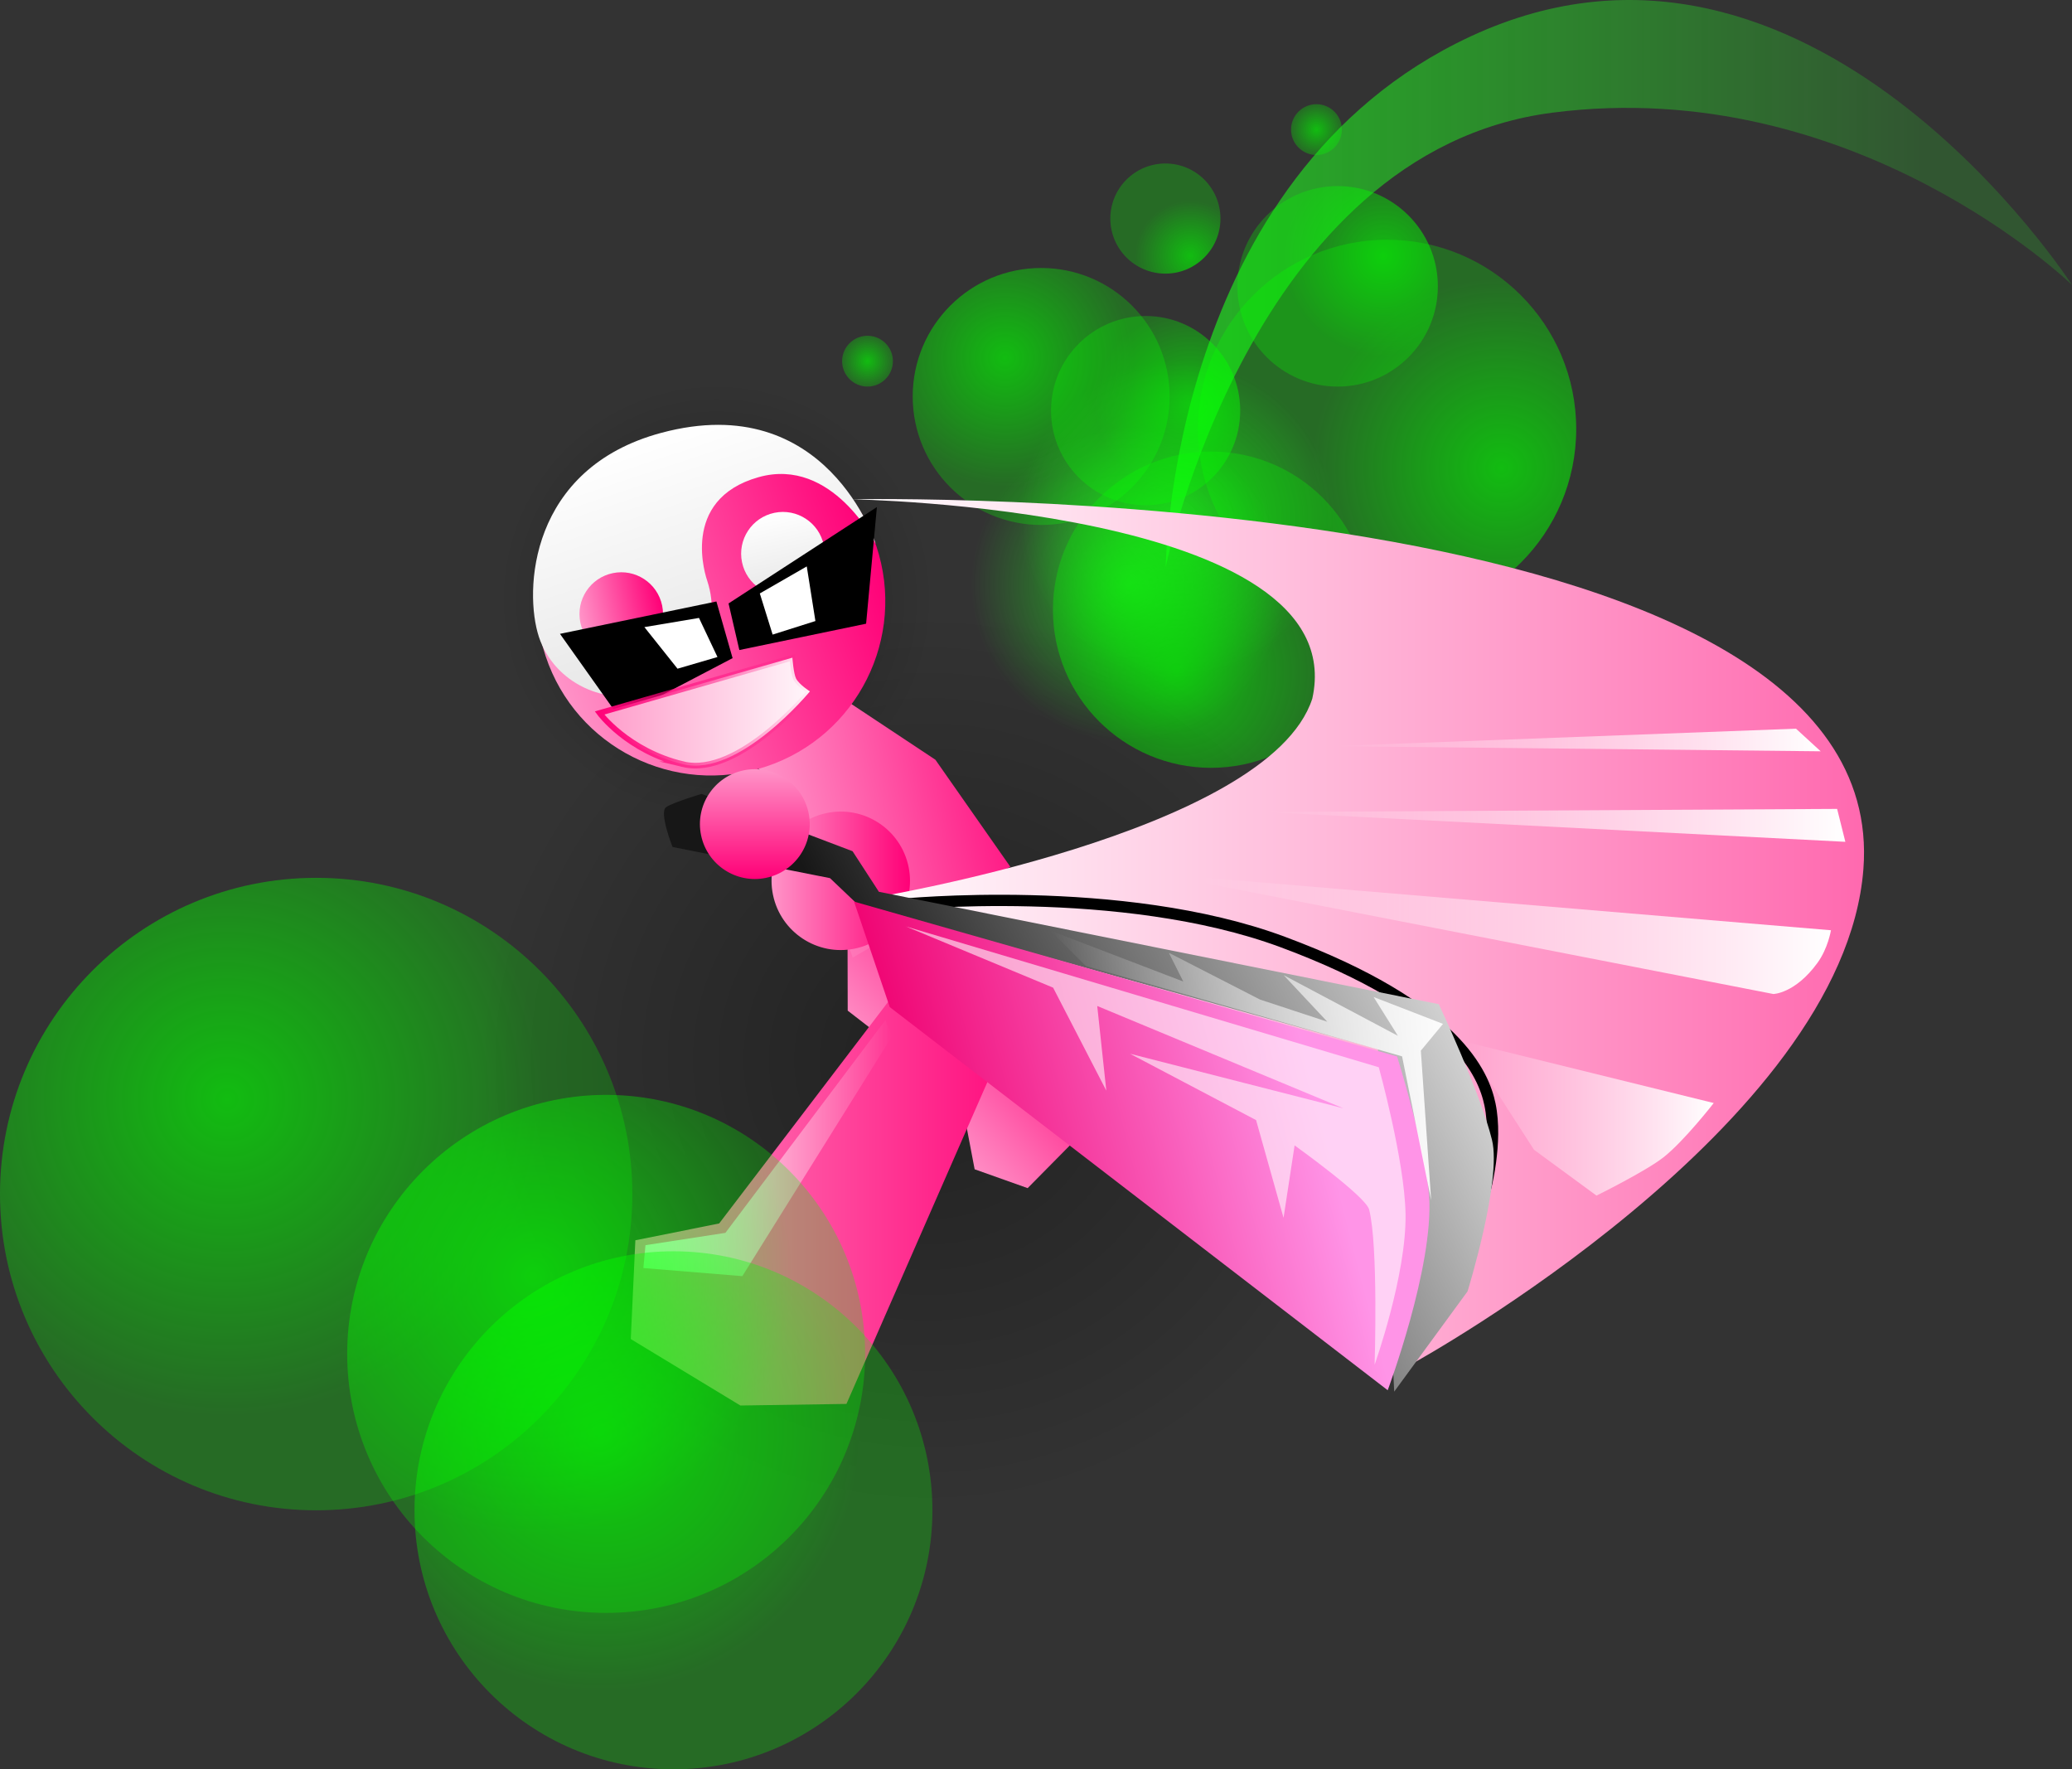 <svg version="1.1" xmlns="http://www.w3.org/2000/svg" xmlns:xlink="http://www.w3.org/1999/xlink" width="366.924" height="313.26" viewBox="0,0,366.924,313.26"><rect x="0" y="0" width="366.924" height="313.26" fill="#333333" stroke="none"/><defs><radialGradient cx="-3.248" cy="257.67" r="55.99" gradientUnits="userSpaceOnUse" id="color-1"><stop offset="0" stop-color="#02ff00" stop-opacity="0.671"/><stop offset="1" stop-color="#02ff00" stop-opacity="0.275"/></radialGradient><radialGradient cx="134.506" cy="126.426" r="22.75" gradientUnits="userSpaceOnUse" id="color-2"><stop offset="0" stop-color="#02ff00" stop-opacity="0.671"/><stop offset="1" stop-color="#02ff00" stop-opacity="0.275"/></radialGradient><linearGradient x1="159.465" y1="134.625" x2="296.965" y2="134.625" gradientUnits="userSpaceOnUse" id="color-3"><stop offset="0" stop-color="#1cff1c" stop-opacity="0.647"/><stop offset="1" stop-color="#29ff29" stop-opacity="0.173"/></linearGradient><radialGradient cx="165" cy="155" r="28" gradientUnits="userSpaceOnUse" id="color-4"><stop offset="0" stop-color="#1cff1c" stop-opacity="0.631"/><stop offset="1" stop-color="#1cff1c" stop-opacity="0"/></radialGradient><radialGradient cx="156.5" cy="166.5" r="28" gradientUnits="userSpaceOnUse" id="color-5"><stop offset="0" stop-color="#1cff1c" stop-opacity="0.631"/><stop offset="1" stop-color="#1cff1c" stop-opacity="0"/></radialGradient><radialGradient cx="164.924" cy="182.034" r="28" gradientUnits="userSpaceOnUse" id="color-6"><stop offset="0" stop-color="#02ff00" stop-opacity="0.671"/><stop offset="1" stop-color="#02ff00" stop-opacity="0.275"/></radialGradient><radialGradient cx="167.3" cy="134.506" r="16.75" gradientUnits="userSpaceOnUse" id="color-7"><stop offset="0" stop-color="#02ff00" stop-opacity="0.671"/><stop offset="1" stop-color="#02ff00" stop-opacity="0.275"/></radialGradient><radialGradient cx="222.433" cy="145.913" r="33.5" gradientUnits="userSpaceOnUse" id="color-8"><stop offset="0" stop-color="#02ff00" stop-opacity="0.671"/><stop offset="1" stop-color="#02ff00" stop-opacity="0.275"/></radialGradient><radialGradient cx="201.521" cy="108.365" r="17.75" gradientUnits="userSpaceOnUse" id="color-9"><stop offset="0" stop-color="#02ff00" stop-opacity="0.671"/><stop offset="1" stop-color="#02ff00" stop-opacity="0.275"/></radialGradient><radialGradient cx="167.3" cy="108.365" r="9.75" gradientUnits="userSpaceOnUse" id="color-10"><stop offset="0" stop-color="#02ff00" stop-opacity="0.671"/><stop offset="1" stop-color="#02ff00" stop-opacity="0.275"/></radialGradient><radialGradient cx="110.167" cy="127" r="4.5" gradientUnits="userSpaceOnUse" id="color-11"><stop offset="0" stop-color="#02ff00" stop-opacity="0.671"/><stop offset="1" stop-color="#02ff00" stop-opacity="0.275"/></radialGradient><radialGradient cx="189.667" cy="86" r="4.5" gradientUnits="userSpaceOnUse" id="color-12"><stop offset="0" stop-color="#02ff00" stop-opacity="0.671"/><stop offset="1" stop-color="#02ff00" stop-opacity="0.275"/></radialGradient><radialGradient cx="83.42" cy="169.205" r="38.75" gradientUnits="userSpaceOnUse" id="color-13"><stop offset="0" stop-color="#000000" stop-opacity="0.349"/><stop offset="1" stop-color="#000000" stop-opacity="0"/></radialGradient><radialGradient cx="120.92" cy="250.705" r="79.75" gradientUnits="userSpaceOnUse" id="color-14"><stop offset="0" stop-color="#000000" stop-opacity="0.349"/><stop offset="1" stop-color="#000000" stop-opacity="0"/></radialGradient><linearGradient x1="111.798" y1="252.637" x2="138.607" y2="229.646" gradientUnits="userSpaceOnUse" id="color-15"><stop offset="0" stop-color="#ff94c8"/><stop offset="1" stop-color="#ff0077"/></linearGradient><linearGradient x1="68.244" y1="262.185" x2="143.266" y2="262.185" gradientUnits="userSpaceOnUse" id="color-16"><stop offset="0" stop-color="#ff88bf"/><stop offset="1" stop-color="#ff0077"/></linearGradient><linearGradient x1="94.041" y1="215.367" x2="142.572" y2="205.331" gradientUnits="userSpaceOnUse" id="color-17"><stop offset="0" stop-color="#ff94c8"/><stop offset="1" stop-color="#ff0077"/></linearGradient><linearGradient x1="53.171" y1="179.241" x2="111.73" y2="159.747" gradientUnits="userSpaceOnUse" id="color-18"><stop offset="0" stop-color="#ff94c8"/><stop offset="1" stop-color="#ff0077"/></linearGradient><linearGradient x1="72.843" y1="139.901" x2="86.368" y2="180.734" gradientUnits="userSpaceOnUse" id="color-19"><stop offset="0" stop-color="#ffffff"/><stop offset="1" stop-color="#e6e6e6"/></linearGradient><linearGradient x1="59.309" y1="173.272" x2="73.798" y2="170.275" gradientUnits="userSpaceOnUse" id="color-20"><stop offset="0" stop-color="#ff94c8"/><stop offset="1" stop-color="#ff0077"/></linearGradient><linearGradient x1="93.686" y1="153.847" x2="96.683" y2="168.337" gradientUnits="userSpaceOnUse" id="color-21"><stop offset="0" stop-color="#ffffff"/><stop offset="1" stop-color="#e6e6e6"/></linearGradient><linearGradient x1="62.712" y1="189.185" x2="103.549" y2="189.185" gradientUnits="userSpaceOnUse" id="color-22"><stop offset="0" stop-color="#ff9cca"/><stop offset="1" stop-color="#ffffff"/></linearGradient><linearGradient x1="62.712" y1="189.085" x2="100.444" y2="189.085" gradientUnits="userSpaceOnUse" id="color-23"><stop offset="0" stop-color="#ff0379"/><stop offset="1" stop-color="#ff0379" stop-opacity="0"/></linearGradient><linearGradient x1="93.171" y1="219.005" x2="117.691" y2="219.005" gradientUnits="userSpaceOnUse" id="color-24"><stop offset="0" stop-color="#ff94c8"/><stop offset="1" stop-color="#ff0077"/></linearGradient><linearGradient x1="107.237" y1="227.843" x2="286.636" y2="227.843" gradientUnits="userSpaceOnUse" id="color-25"><stop offset="0" stop-color="#ffffff"/><stop offset="1" stop-color="#ff69af"/></linearGradient><linearGradient x1="215.848" y1="261.102" x2="260.02" y2="261.102" gradientUnits="userSpaceOnUse" id="color-26"><stop offset="0" stop-color="#ffffff" stop-opacity="0"/><stop offset="1" stop-color="#ffffff"/></linearGradient><linearGradient x1="168.975" y1="229.668" x2="280.778" y2="229.668" gradientUnits="userSpaceOnUse" id="color-27"><stop offset="0" stop-color="#ffffff" stop-opacity="0"/><stop offset="1" stop-color="#ffffff"/></linearGradient><linearGradient x1="179.9" y1="208.91" x2="283.327" y2="208.91" gradientUnits="userSpaceOnUse" id="color-28"><stop offset="0" stop-color="#ffffff" stop-opacity="0"/><stop offset="1" stop-color="#ffffff"/></linearGradient><linearGradient x1="192.283" y1="194.07" x2="278.957" y2="194.07" gradientUnits="userSpaceOnUse" id="color-29"><stop offset="0" stop-color="#ffffff" stop-opacity="0"/><stop offset="1" stop-color="#ffffff"/></linearGradient><linearGradient x1="107.052" y1="233.643" x2="190.029" y2="193.037" gradientUnits="userSpaceOnUse" id="color-30"><stop offset="0" stop-color="#171717"/><stop offset="1" stop-color="#d4d4d4"/></linearGradient><linearGradient x1="90.211" y1="199.238" x2="90.211" y2="218.686" gradientUnits="userSpaceOnUse" id="color-31"><stop offset="0" stop-color="#ff94c8"/><stop offset="1" stop-color="#ff0077"/></linearGradient><linearGradient x1="120.78" y1="283.243" x2="191.536" y2="265.087" gradientUnits="userSpaceOnUse" id="color-32"><stop offset="0" stop-color="#ef006f"/><stop offset="1" stop-color="#ff94e7"/></linearGradient><linearGradient x1="70.667" y1="266.667" x2="114.484" y2="266.667" gradientUnits="userSpaceOnUse" id="color-33"><stop offset="0" stop-color="#ffffff"/><stop offset="1" stop-color="#ffffff" stop-opacity="0"/></linearGradient><linearGradient x1="142.579" y1="259.955" x2="216.921" y2="259.955" gradientUnits="userSpaceOnUse" id="color-34"><stop offset="0" stop-color="#ffffff" stop-opacity="0"/><stop offset="1" stop-color="#ffffff"/></linearGradient><radialGradient cx="50.959" cy="289.005" r="45.858" gradientUnits="userSpaceOnUse" id="color-35"><stop offset="0" stop-color="#02ff00" stop-opacity="0.671"/><stop offset="1" stop-color="#02ff00" stop-opacity="0.275"/></radialGradient><radialGradient cx="62.879" cy="316.699" r="45.858" gradientUnits="userSpaceOnUse" id="color-36"><stop offset="0" stop-color="#02ff00" stop-opacity="0.671"/><stop offset="1" stop-color="#02ff00" stop-opacity="0.275"/></radialGradient></defs><g transform="translate(43.459,-63.053)"><g data-paper-data="{&quot;isPaintingLayer&quot;:true}" fill-rule="nonzero" stroke-linejoin="miter" stroke-miterlimit="10" stroke-dasharray="" stroke-dashoffset="0" style="mix-blend-mode: normal"><path d="M12.53,218.475c30.922,0 55.99,25.067 55.99,55.99c0,30.922 -25.067,55.99 -55.99,55.99c-30.922,0 -55.99,-25.067 -55.99,-55.99c0,-30.922 25.067,-55.99 55.99,-55.99z" fill="url(#color-1)" stroke="none" stroke-width="0" stroke-linecap="butt"/><g stroke="none" stroke-width="0" stroke-linecap="butt"><path d="M140.917,110.5c12.564,0 22.75,10.186 22.75,22.75c0,12.564 -10.186,22.75 -22.75,22.75c-12.564,0 -22.75,-10.186 -22.75,-22.75c0,-12.564 10.186,-22.75 22.75,-22.75z" fill="url(#color-2)"/><path d="M162.965,163.5c0,0 0.598,-69.173 54,-94c60.106,-27.944 106.5,44 106.5,44c0,0 -38.496,-37.392 -92,-30.5c-53.504,6.892 -68.5,80.5 -68.5,80.5z" fill="url(#color-3)"/><path d="M137,155c0,-15.464 12.536,-28 28,-28c15.464,0 28,12.536 28,28c0,15.464 -12.536,28 -28,28c-15.464,0 -28,-12.536 -28,-28z" fill="url(#color-4)"/><path d="M128.5,166.5c0,-15.464 12.536,-28 28,-28c15.464,0 28,12.536 28,28c0,15.464 -12.536,28 -28,28c-15.464,0 -28,-12.536 -28,-28z" fill="url(#color-5)"/><path d="M143,171c0,-15.464 12.536,-28 28,-28c15.464,0 28,12.536 28,28c0,15.464 -12.536,28 -28,28c-15.464,0 -28,-12.536 -28,-28z" fill="url(#color-6)"/><path d="M159.417,119c9.251,0 16.75,7.499 16.75,16.75c0,9.251 -7.499,16.75 -16.75,16.75c-9.251,0 -16.75,-7.499 -16.75,-16.75c0,-9.251 7.499,-16.75 16.75,-16.75z" fill="url(#color-7)"/><path d="M202.167,105.5c18.502,0 33.5,14.998 33.5,33.5c0,18.502 -14.998,33.5 -33.5,33.5c-18.502,0 -33.5,-14.998 -33.5,-33.5c0,-18.502 14.998,-33.5 33.5,-33.5z" fill="url(#color-8)"/><path d="M193.417,96c9.803,0 17.75,7.947 17.75,17.75c0,9.803 -7.947,17.75 -17.75,17.75c-9.803,0 -17.75,-7.947 -17.75,-17.75c0,-9.803 7.947,-17.75 17.75,-17.75z" fill="url(#color-9)"/><path d="M162.917,92c5.385,0 9.75,4.365 9.75,9.75c0,5.385 -4.365,9.75 -9.75,9.75c-5.385,0 -9.75,-4.365 -9.75,-9.75c0,-5.385 4.365,-9.75 9.75,-9.75z" fill="url(#color-10)"/><path d="M110.167,122.5c2.485,0 4.5,2.015 4.5,4.5c0,2.485 -2.015,4.5 -4.5,4.5c-2.485,0 -4.5,-2.015 -4.5,-4.5c0,-2.485 2.015,-4.5 4.5,-4.5z" fill="url(#color-11)"/><path d="M189.667,81.5c2.485,0 4.5,2.015 4.5,4.5c0,2.485 -2.015,4.5 -4.5,4.5c-2.485,0 -4.5,-2.015 -4.5,-4.5c0,-2.485 2.015,-4.5 4.5,-4.5z" fill="url(#color-12)"/></g><path d="M44.67,169.205c0,-21.401 17.349,-38.75 38.75,-38.75c21.401,0 38.75,17.349 38.75,38.75c0,21.401 -17.349,38.75 -38.75,38.75c-21.401,0 -38.75,-17.349 -38.75,-38.75z" fill="url(#color-13)" stroke="none" stroke-width="NaN" stroke-linecap="butt"/><path d="M41.17,250.705c0,-44.045 35.705,-79.75 79.75,-79.75c44.045,0 79.75,35.705 79.75,79.75c0,44.045 -35.705,79.75 -79.75,79.75c-44.045,0 -79.75,-35.705 -79.75,-79.75z" fill="url(#color-14)" stroke="none" stroke-width="NaN" stroke-linecap="butt"/><g><path d="M126.744,257.519l-20.085,-15.53l-0.031,-13.777l28.231,-9.668l-4.479,18.151l17.932,9.754l2.997,14.026l-12.785,12.939l-9.385,-3.337z" fill="url(#color-15)" stroke="none" stroke-width="0" stroke-linecap="butt"/><path d="M87.654,311.903l-19.41,-11.767l0.811,-17.493l14.838,-2.97l40.584,-53.216l20.687,-3.256l-38.728,88.419z" data-paper-data="{&quot;index&quot;:null}" fill="url(#color-16)" stroke="none" stroke-width="0" stroke-linecap="butt"/><path d="M107.54,232.6l-9.232,-26.32l-17.344,-16.617l25.307,-2.65l15.914,10.551l13.269,18.954z" fill="url(#color-17)" stroke="none" stroke-width="0" stroke-linecap="butt"/><path d="M53.171,179.241c-5.383,-16.171 3.362,-33.643 19.532,-39.027c16.171,-5.383 33.643,3.362 39.027,19.532c5.383,16.171 -3.362,33.643 -19.532,39.027c-16.171,5.383 -33.643,-3.362 -39.027,-19.532z" fill="url(#color-18)" stroke="none" stroke-width="0" stroke-linecap="butt"/><path d="M51.982,175.842c-2.692,-8.128 -1.727,-29.879 21.658,-36.152c29.378,-7.881 37.99,19.673 37.99,19.673c0,0 -7.649,-15.516 -20.755,-11.825c-14.116,3.975 -9.258,17.848 -9.082,18.38c2.692,8.128 -1.71,16.92 -9.833,19.638c-8.123,2.718 -17.286,-1.586 -19.978,-9.713z" fill="url(#color-19)" stroke="none" stroke-width="0" stroke-linecap="butt"/><path d="M59.309,173.272c-0.827,-4.001 1.745,-7.916 5.747,-8.743c4.001,-0.827 7.916,1.745 8.743,5.747c0.827,4.001 -1.745,7.916 -5.747,8.743c-4.001,0.827 -7.916,-1.745 -8.743,-5.747z" fill="url(#color-20)" stroke="none" stroke-width="0" stroke-linecap="butt"/><path d="M87.94,162.59c-0.827,-4.001 1.745,-7.916 5.747,-8.743c4.001,-0.827 7.916,1.745 8.743,5.747c0.827,4.001 -1.745,7.916 -5.747,8.743c-4.001,0.827 -7.916,-1.745 -8.743,-5.747z" fill="url(#color-21)" stroke="none" stroke-width="0" stroke-linecap="butt"/><path d="M66.214,190.084l-10.508,-14.806l27.702,-5.732l2.866,10.03z" fill="#000000" stroke="none" stroke-width="0" stroke-linecap="butt"/><path d="M76.521,181.448l-5.866,-7.363l9.668,-1.624l3.273,6.919z" fill="#ffffff" stroke="none" stroke-width="0" stroke-linecap="butt"/><path d="M87.469,178.143l-1.911,-8.248l26.27,-17.066l-1.911,20.651z" fill="#000000" stroke="none" stroke-width="0" stroke-linecap="butt"/><path d="M93.364,175.408l-2.269,-7.284l8.314,-4.787l1.53,9.672z" fill="#ffffff" stroke="none" stroke-width="0" stroke-linecap="butt"/><path d="M77.518,198.363c-9.88,-2.364 -14.806,-9.075 -14.806,-9.075l34.15,-9.791c0,0 0.202,2.829 0.655,3.699c0.559,1.076 2.45,2.271 2.45,2.271c0,0 -12.569,15.26 -22.449,12.896z" fill="url(#color-22)" stroke="url(#color-23)" stroke-width="1" stroke-linecap="butt"/><path d="M93.427,221.487c-1.371,-6.629 2.892,-13.115 9.521,-14.486c6.629,-1.371 13.115,2.892 14.486,9.521c1.371,6.629 -2.892,13.115 -9.521,14.486c-6.629,1.371 -13.115,-2.892 -14.486,-9.521z" fill="url(#color-24)" stroke="none" stroke-width="0" stroke-linecap="butt"/><path d="M110.335,222.156c0,0 70.833,-11.494 78.595,-35.402c7.538,-33.873 -81.693,-35.306 -81.693,-35.306c0,0 184.67,-3.766 179.284,65.517c-3.535,45.467 -79.499,87.31 -79.499,87.31z" fill="url(#color-25)" stroke="none" stroke-width="0" stroke-linecap="butt"/><path d="M260.02,258.347c0,0 -5.183,6.68 -8.887,9.603c-3.113,2.458 -11.872,6.785 -11.872,6.785l-11.071,-8.116l-12.344,-19.15z" fill="url(#color-26)" stroke="#000000" stroke-width="0" stroke-linecap="butt"/><path d="M161.327,217.741l119.451,10.015c0,0 -0.505,3.192 -2.395,5.785c-3.96,5.432 -7.802,5.505 -7.802,5.505z" fill="url(#color-27)" stroke="#000000" stroke-width="0" stroke-linecap="butt"/><path d="M180.265,206.816l101.606,-0.546l1.457,5.827z" fill="url(#color-28)" stroke="#000000" stroke-width="0" stroke-linecap="butt"/><path d="M192.283,195.162l82.304,-3.096l4.37,4.006z" fill="url(#color-29)" stroke="#000000" stroke-width="0" stroke-linecap="butt"/><path d="M115.927,223.199c0,0 39.224,-3.97 67.784,6.642c30.968,11.506 35.61,23.638 36.68,28.732c1.427,6.794 -0.886,15.265 -0.886,15.265" fill="none" stroke="#000000" stroke-width="2" stroke-linecap="round"/><path d="M75.643,213.017c0,0 -2.461,-6.19 -1.135,-7.062c1.34,-0.881 6.271,-2.34 6.271,-2.34l26.741,10.147l4.665,7.186l99.146,19.896c0,0 7.399,15.731 9.427,24.051c1.753,7.192 -4.332,26.799 -4.332,26.799l-12.99,17.751l-2.871,-60.619l-92.157,-25.65l-4.881,-4.645z" fill="url(#color-30)" stroke="none" stroke-width="0" stroke-linecap="butt"/><path d="M80.691,210.931c-1.087,-5.258 2.294,-10.402 7.552,-11.489c5.258,-1.087 10.402,2.294 11.489,7.552c1.087,5.258 -2.294,10.402 -7.552,11.489c-5.258,1.087 -10.402,-2.294 -11.489,-7.552z" fill="url(#color-31)" stroke="none" stroke-width="0" stroke-linecap="butt"/><path d="M114.108,241.361l-6.325,-18.677l96.163,27.42c0,0 5.112,16.282 5.675,24.733c0.834,12.522 -7.335,34.36 -7.335,34.36z" fill="url(#color-32)" stroke="none" stroke-width="0" stroke-linecap="butt"/><path d="M116.962,227.084l83.744,24.932c0,0 4.574,16.49 4.738,25.96c0.187,10.82 -5.476,26.707 -5.476,26.707c0,0 0.676,-21.033 -0.969,-27.469c-0.605,-2.366 -13.2,-11.362 -13.2,-11.362l-1.959,12.82l-4.863,-17.302l-22.325,-11.748l37.781,9.659l-43.587,-18.115l1.609,14.987l-9.422,-18.234z" fill-opacity="0.573" fill="#ffffff" stroke="none" stroke-width="0" stroke-linecap="butt"/><path d="M70.849,283.513l14.151,-2.18l28.333,-37.667l1.151,2.905l-26.484,42.428l-17.528,-1.435z" fill="url(#color-33)" stroke="none" stroke-width="0" stroke-linecap="butt"/><path d="M148.829,234.083l-6.25,-6.25l23.5,9l-2.556,-5.09l16.144,8.283l11.918,3.925l-7.725,-8.243l20.231,10.74l-4.303,-6.871l12.291,4.757l-3.924,4.738l1.823,26.505l-5.15,-25.493z" fill="url(#color-34)" stroke="#000000" stroke-width="0" stroke-linecap="butt"/></g><path d="M63.882,256.903c25.327,0 45.858,20.531 45.858,45.858c0,25.327 -20.531,45.858 -45.858,45.858c-25.327,0 -45.858,-20.531 -45.858,-45.858c0,-25.327 20.531,-45.858 45.858,-45.858z" fill="url(#color-35)" stroke="none" stroke-width="0" stroke-linecap="butt"/><path d="M75.802,284.597c25.327,0 45.858,20.531 45.858,45.858c0,25.327 -20.531,45.858 -45.858,45.858c-25.327,0 -45.858,-20.531 -45.858,-45.858c0,-25.327 20.531,-45.858 45.858,-45.858z" fill="url(#color-36)" stroke="none" stroke-width="0" stroke-linecap="butt"/></g></g></svg>